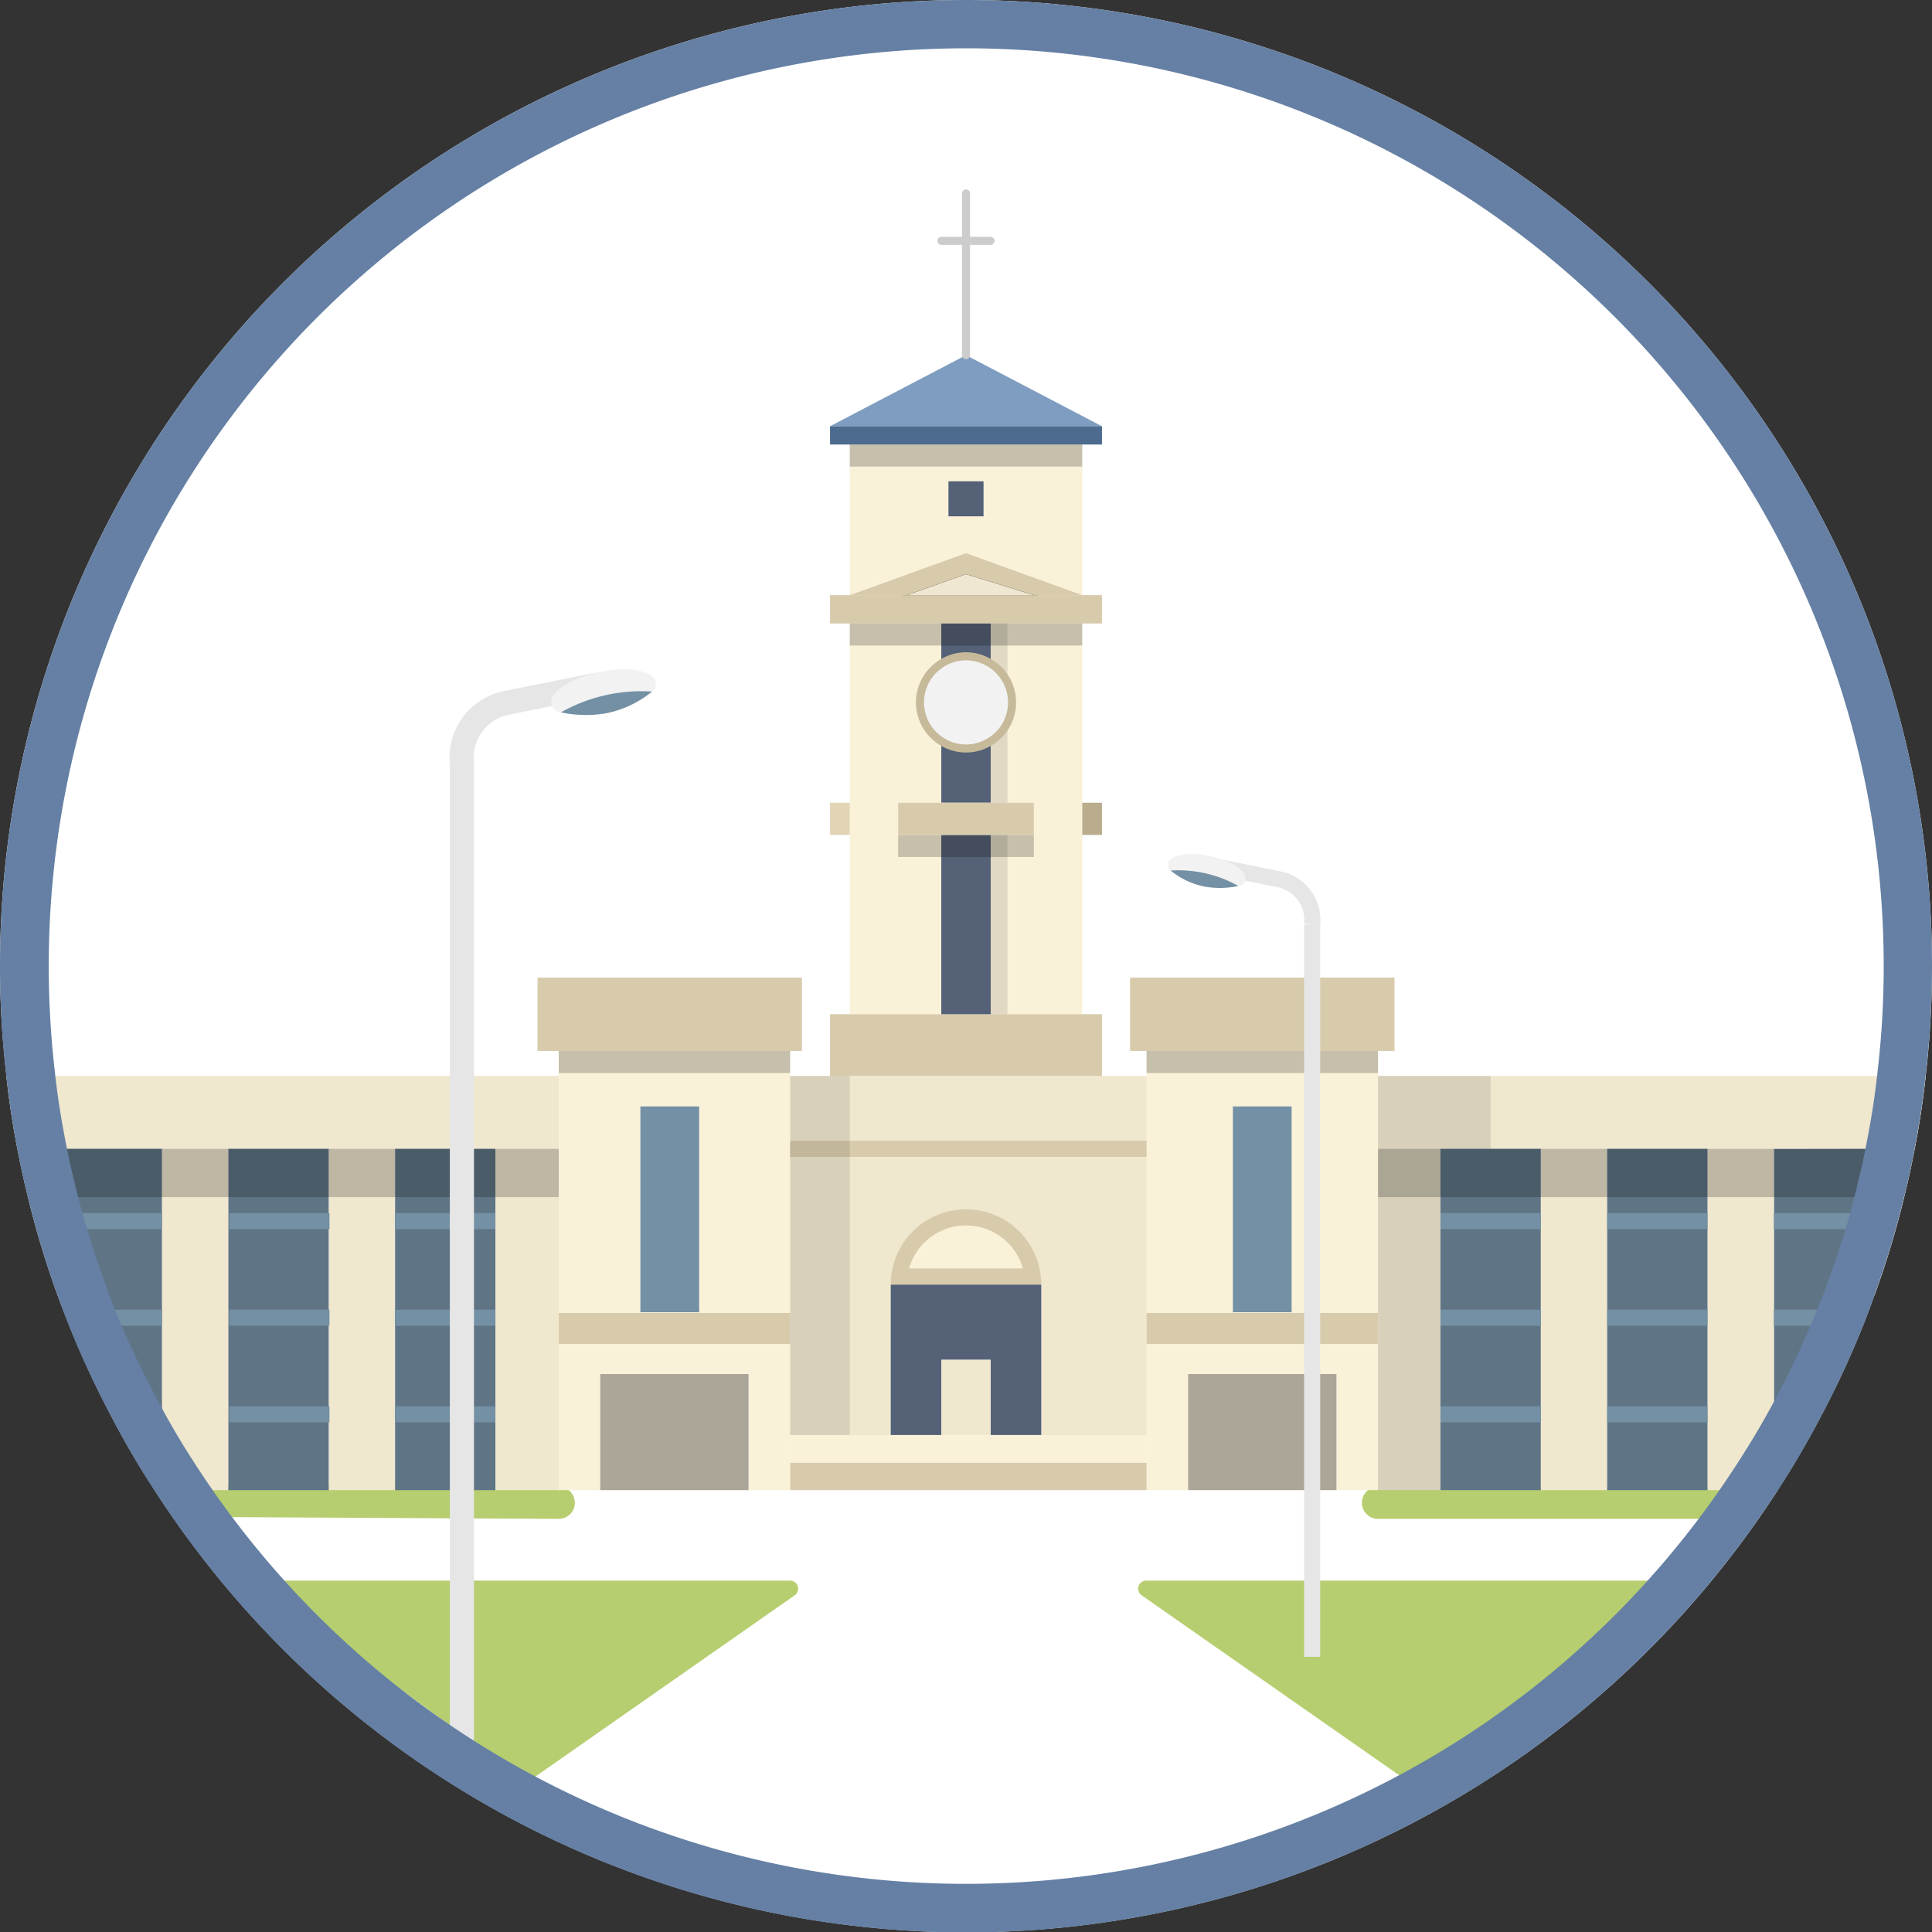 <svg id="图层_1" data-name="图层 1" xmlns="http://www.w3.org/2000/svg" viewBox="0 0 240 240"><rect x="0" y="0" width="240" height="240" fill="#333333" stroke="none"/><defs><style>.cls-1{fill:#fff;}.cls-2,.cls-20,.cls-22,.cls-25,.cls-5,.cls-6{fill:none;}.cls-2{stroke:#b6ce6f;stroke-width:4px;}.cls-2,.cls-5,.cls-6{stroke-linecap:round;}.cls-2,.cls-26,.cls-5,.cls-6{stroke-linejoin:round;}.cls-26,.cls-3{fill:#f9f1d8;}.cls-4{fill:#d8cbac;}.cls-5{stroke:#ccc;}.cls-6{stroke:#000;}.cls-7{fill:#7e9dc0;}.cls-8{fill:#4c6b8e;}.cls-9{fill:#efe7ce;}.cls-10{fill:#546176;}.cls-11{fill:#aca698;}.cls-12{fill:#7490a4;}.cls-13{fill:#e2d5b6;}.cls-14{fill:#baad8e;}.cls-15{fill:#efe7d2;}.cls-16{fill:#b6ce6f;}.cls-17{fill:#5f7485;}.cls-18{opacity:0.1;}.cls-19{opacity:0.21;}.cls-20{stroke:#7490a4;}.cls-20,.cls-21,.cls-22,.cls-25{stroke-miterlimit:10;}.cls-20,.cls-25,.cls-26{stroke-width:2px;}.cls-21,.cls-23{fill:#f2f2f2;}.cls-21{stroke:#c6ba9a;}.cls-22,.cls-25{stroke:#e6e6e6;}.cls-22{stroke-width:3px;}.cls-24{fill:#6580a4;}.cls-26{stroke:#d8cbac;}</style></defs><path class="cls-1" d="M240,120a118.3,118.3,0,0,1-.78,13.65q-.5,4.59-1.37,9.06c-.38,2-.81,4-1.31,6A113.58,113.58,0,0,1,232.82,161c-.33.91-.67,1.82-1,2.71a116.2,116.2,0,0,1-5.49,12q-2.52,4.84-5.5,9.42a120,120,0,0,1-201.62,0q-3-4.58-5.5-9.42a116.2,116.2,0,0,1-5.49-12c-.18-.47-.37-.95-.54-1.43a113.77,113.77,0,0,1-4.2-13.59c-.5-2-.93-3.95-1.31-6q-.87-4.47-1.37-9.06A118.3,118.3,0,0,1,0,120a120,120,0,0,1,240,0Z"/><line class="cls-2" x1="24.24" y1="186.44" x2="69.41" y2="186.68"/><line class="cls-2" x1="171.18" y1="186.68" x2="216.23" y2="186.68"/><polygon class="cls-3" points="98.15 166.95 98.15 185.11 92.99 185.11 92.99 170.69 74.56 170.69 74.56 185.11 69.41 185.11 69.41 166.95 98.15 166.95"/><path class="cls-3" d="M69.41,130.55V163.1H98.15V130.55ZM86.85,163h-7.3V137.44h7.3Z"/><path class="cls-3" d="M142.43,130.55V163.1h28.75V130.55Zm18,32.46h-7.3V137.44h7.3Z"/><polygon class="cls-3" points="171.18 166.95 171.18 185.11 166.02 185.11 166.02 170.69 147.59 170.69 147.59 185.11 142.43 185.11 142.43 166.95 171.18 166.95"/><rect class="cls-4" x="66.77" y="121.44" width="32.85" height="9.11"/><rect class="cls-4" x="140.38" y="121.44" width="32.85" height="9.11"/><line class="cls-5" x1="116.95" y1="29.92" x2="123.05" y2="29.92"/><path class="cls-3" d="M105.56,55.22V73.93L120,68.71l14.44,5.22V55.22Zm16.62,8.92h-4.36V59.79h4.36Z"/><polygon class="cls-6" points="128.43 73.93 112.67 73.93 120 71.32 128.43 73.93"/><path class="cls-3" d="M134.44,77.45V126H105.56V77.45h11.37v4.49a6.14,6.14,0,0,0,0,10.63v7.15h-5.36v4h16.86v-4h-5.36V92.57a6.14,6.14,0,0,0,0-10.63V77.45Z"/><polygon class="cls-7" points="136.89 52.95 103.11 52.95 120 44.12 136.89 52.95"/><rect class="cls-8" x="103.11" y="52.95" width="33.78" height="2.27"/><polyline class="cls-5" points="120 44.12 120 30.36 120 24.03"/><polygon class="cls-9" points="142.43 133.65 142.43 178.28 125.18 178.28 125.18 178.27 129.35 178.27 129.35 159.57 110.65 159.57 110.65 178.27 114.82 178.27 114.82 178.28 98.15 178.28 98.15 133.65 142.43 133.65"/><rect class="cls-4" x="98.15" y="181.69" width="44.28" height="3.42"/><rect class="cls-3" x="98.15" y="178.26" width="44.28" height="3.41"/><polygon class="cls-10" points="129.35 159.57 129.35 178.26 123.07 178.26 123.07 168.92 116.93 168.92 116.93 178.26 110.65 178.26 110.65 159.57 129.35 159.57"/><rect class="cls-9" x="116.93" y="168.92" width="6.14" height="9.34"/><rect class="cls-4" x="103.11" y="125.99" width="33.78" height="7.66"/><rect class="cls-4" x="69.41" y="163.1" width="28.74" height="3.85"/><rect class="cls-4" x="142.43" y="163.1" width="28.75" height="3.85"/><rect class="cls-11" x="74.56" y="170.69" width="18.43" height="14.42"/><rect class="cls-11" x="147.59" y="170.69" width="18.43" height="14.42"/><rect class="cls-12" x="79.55" y="137.44" width="7.3" height="25.57"/><rect class="cls-12" x="153.15" y="137.44" width="7.3" height="25.57"/><rect class="cls-13" x="103.11" y="99.72" width="2.45" height="4"/><rect class="cls-14" x="134.44" y="99.72" width="2.45" height="4"/><rect class="cls-4" x="103.11" y="73.93" width="33.78" height="3.52"/><polygon class="cls-15" points="128.43 73.93 112.67 73.93 120 71.32 128.43 73.93"/><polygon class="cls-4" points="134.44 73.93 128.43 73.93 120 71.32 112.67 73.93 105.56 73.93 120 68.71 134.44 73.93"/><rect class="cls-10" x="117.82" y="59.79" width="4.36" height="4.35"/><path class="cls-10" d="M123.07,77.45v4.49a6.09,6.09,0,0,0-6.14,0V77.45Z"/><path class="cls-10" d="M123.07,92.57v7.15h-6.14V92.57a6.09,6.09,0,0,0,6.14,0Z"/><rect class="cls-9" x="61.54" y="142.71" width="7.87" height="42.4"/><rect class="cls-9" x="40.83" y="142.71" width="8.25" height="42.4"/><rect class="cls-9" x="20.12" y="142.71" width="8.25" height="42.4"/><path class="cls-9" d="M7.66,142.71v19.55a113.77,113.77,0,0,1-4.2-13.59c-.5-2-.93-3.95-1.31-6Z"/><rect class="cls-9" x="171.18" y="142.71" width="7.76" height="42.4"/><rect class="cls-9" x="191.4" y="142.71" width="8.25" height="42.4"/><rect class="cls-9" x="212.11" y="142.71" width="8.25" height="42.4"/><path class="cls-9" d="M237.85,142.71c-.38,2-.81,4-1.31,6A113.58,113.58,0,0,1,232.82,161V142.71Z"/><path class="cls-16" d="M65.48,220.71a.53.53,0,0,1-.3-.09L34.3,197.75a.5.5,0,0,1,.3-.9H98.15a.5.5,0,0,1,.48.35.52.52,0,0,1-.19.56L65.76,220.62A.47.47,0,0,1,65.48,220.71Z"/><path class="cls-16" d="M98.15,197.35h0m0,0L65.47,220.21,34.6,197.35H98.15m0-1H34.6a1,1,0,0,0-1,.69,1,1,0,0,0,.35,1.12L64.88,221a1,1,0,0,0,.6.19,1,1,0,0,0,.57-.18L98.7,198.19a1,1,0,0,0,.45-.84,1,1,0,0,0-1-1Zm0,2Z"/><path class="cls-16" d="M175.06,220.68a.52.52,0,0,1-.29-.09l-32.62-22.83a.49.49,0,0,1-.19-.56.48.48,0,0,1,.47-.35h63.45a.5.5,0,0,1,.3.9l-30.82,22.83A.49.49,0,0,1,175.06,220.68Z"/><path class="cls-16" d="M205.88,197.35l-30.82,22.83-32.63-22.83h63.45m0-1H142.43a1,1,0,0,0-1,.7,1,1,0,0,0,.38,1.12L174.49,221a1,1,0,0,0,.57.18,1,1,0,0,0,.6-.19l30.82-22.83a1,1,0,0,0,.35-1.12,1,1,0,0,0-1-.69Zm0,2h0Z"/><path class="cls-9" d="M69.41,133.65v9.06H2.15q-.87-4.47-1.37-9.06Z"/><path class="cls-9" d="M239.22,133.65q-.5,4.59-1.37,9.06H171.18v-9.06Z"/><rect class="cls-17" x="49.08" y="142.71" width="12.46" height="42.4"/><rect class="cls-17" x="28.37" y="142.71" width="12.46" height="42.4"/><path class="cls-17" d="M20.12,142.71v42.4h-.93q-3-4.58-5.5-9.42a116.2,116.2,0,0,1-5.49-12c-.18-.47-.37-.95-.54-1.43V142.71Z"/><path class="cls-17" d="M232.82,142.71V161c-.33.91-.67,1.82-1,2.71a116.2,116.2,0,0,1-5.49,12q-2.52,4.84-5.5,9.42h-.45v-42.4Z"/><rect class="cls-17" x="199.65" y="142.71" width="12.46" height="42.4"/><rect class="cls-17" x="178.94" y="142.71" width="12.46" height="42.4"/><rect class="cls-18" x="171.18" y="133.65" width="13.99" height="9.06"/><rect class="cls-18" x="171.18" y="142.71" width="7.76" height="42.4"/><path class="cls-19" d="M237.85,142.71c-.38,2-.81,4-1.31,6H171.18v-6Z"/><path class="cls-19" d="M69.41,142.71v6H3.46c-.5-2-.93-3.95-1.31-6Z"/><line class="cls-20" x1="7.66" y1="151.69" x2="20.12" y2="151.69"/><line class="cls-20" x1="20.12" y1="163.69" x2="8.81" y2="163.69"/><line class="cls-20" x1="20.12" y1="175.69" x2="14.77" y2="175.69"/><rect class="cls-19" x="105.56" y="77.45" width="28.88" height="2.74"/><rect class="cls-19" x="69.41" y="130.55" width="28.74" height="2.74"/><rect class="cls-19" x="142.43" y="130.55" width="28.75" height="2.74"/><rect class="cls-10" x="116.93" y="103.72" width="6.14" height="22.27"/><rect class="cls-19" x="111.57" y="103.72" width="16.86" height="2.74"/><rect class="cls-18" x="123.07" y="77.45" width="2.08" height="48.54"/><rect class="cls-4" x="111.57" y="99.72" width="16.86" height="4"/><path class="cls-21" d="M125.72,87.26a5.68,5.68,0,0,1-2.86,4.94,5.63,5.63,0,0,1-5.72,0,5.71,5.71,0,0,1,0-9.89,5.63,5.63,0,0,1,5.72,0A5.71,5.71,0,0,1,125.72,87.26Z"/><path class="cls-3" d="M111.71,158.57a8.35,8.35,0,0,1,16.58,0Z"/><path class="cls-4" d="M120,152.23a7.35,7.35,0,0,1,7.07,5.34H112.93a7.35,7.35,0,0,1,7.07-5.34m0-2a9.35,9.35,0,0,0-9.35,9.34h18.7a9.35,9.35,0,0,0-9.35-9.34Z"/><rect class="cls-19" x="105.56" y="55.22" width="28.88" height="2.74"/><line class="cls-20" x1="28.47" y1="151.69" x2="40.93" y2="151.69"/><line class="cls-20" x1="28.47" y1="163.69" x2="40.93" y2="163.69"/><line class="cls-20" x1="28.47" y1="175.69" x2="40.93" y2="175.69"/><line class="cls-20" x1="49.08" y1="151.69" x2="61.54" y2="151.69"/><line class="cls-20" x1="49.08" y1="163.69" x2="61.54" y2="163.69"/><line class="cls-20" x1="49.08" y1="175.69" x2="61.54" y2="175.69"/><line class="cls-20" x1="178.94" y1="151.69" x2="191.4" y2="151.69"/><line class="cls-20" x1="178.94" y1="163.69" x2="191.4" y2="163.69"/><line class="cls-20" x1="178.94" y1="175.69" x2="191.4" y2="175.69"/><line class="cls-20" x1="199.65" y1="151.69" x2="212.11" y2="151.69"/><line class="cls-20" x1="199.65" y1="163.69" x2="212.11" y2="163.69"/><line class="cls-20" x1="199.65" y1="175.69" x2="212.11" y2="175.69"/><line class="cls-20" x1="220.36" y1="151.69" x2="232.82" y2="151.69"/><line class="cls-20" x1="230.94" y1="163.69" x2="220.36" y2="163.69"/><line class="cls-20" x1="225.33" y1="175.69" x2="220.36" y2="175.69"/><path class="cls-22" d="M57.38,217.3V94.84a6.93,6.93,0,0,1,5.31-7.48L75,84.89"/><path class="cls-23" d="M81.43,84.76c.07.48.11.64-.42,1.15L69.69,88.49c-1-.26-1.12-.54-1.2-1.19-.17-1.42,2.58-3.14,6.15-3.85S81.26,83.34,81.43,84.76Z"/><path class="cls-12" d="M81,85.91a13,13,0,0,1-5.72,2.7,14.84,14.84,0,0,1-5.6-.12A20.38,20.38,0,0,1,81,85.91Z"/><path class="cls-24" d="M120,6A114,114,0,0,1,234,120a112.33,112.33,0,0,1-.75,13c-.3,2.84-.74,5.72-1.3,8.59-.37,2-.77,3.81-1.23,5.59v.08a107.76,107.76,0,0,1-3.53,11.66c-.35,1-.66,1.8-1,2.58A110.75,110.75,0,0,1,221,172.92c-1.56,3-3.31,6-5.22,8.93a114,114,0,0,1-191.55,0c-1.9-2.92-3.65-5.93-5.22-9a109.64,109.64,0,0,1-5.2-11.35l-.13-.35c-.12-.31-.24-.62-.35-.93l0-.06,0-.06a110.56,110.56,0,0,1-4-12.88v-.07c-.46-1.78-.86-3.61-1.24-5.63-.55-2.83-1-5.71-1.3-8.6A114,114,0,0,1,120,6m0-6A120,120,0,0,0,0,120a118.3,118.3,0,0,0,.78,13.65q.5,4.59,1.37,9.06c.38,2,.81,4,1.31,6a113.77,113.77,0,0,0,4.2,13.59c.17.48.36,1,.54,1.43a116.2,116.2,0,0,0,5.49,12q2.52,4.84,5.5,9.42a120,120,0,0,0,201.62,0q3-4.58,5.5-9.42a116.2,116.2,0,0,0,5.49-12c.35-.89.69-1.8,1-2.71a113.58,113.58,0,0,0,3.72-12.31c.5-2,.93-3.95,1.31-6q.87-4.47,1.37-9.06A118.3,118.3,0,0,0,240,120,120,120,0,0,0,120,0Z"/><path class="cls-25" d="M163,205.82v-91a5.16,5.16,0,0,0-3.95-5.56l-9.12-1.84"/><path class="cls-23" d="M145.1,107.28c0,.36-.09.48.31.86l8.42,1.92c.77-.2.83-.41.89-.89.13-1.06-1.92-2.33-4.57-2.86S145.23,106.23,145.1,107.28Z"/><path class="cls-12" d="M145.41,108.14a9.68,9.68,0,0,0,4.25,2,10.94,10.94,0,0,0,4.17-.08,15,15,0,0,0-4.4-1.64A15.32,15.32,0,0,0,145.41,108.14Z"/><line class="cls-26" x1="98.15" y1="142.71" x2="142.43" y2="142.71"/><rect class="cls-18" x="98.15" y="133.65" width="7.41" height="44.61"/></svg>